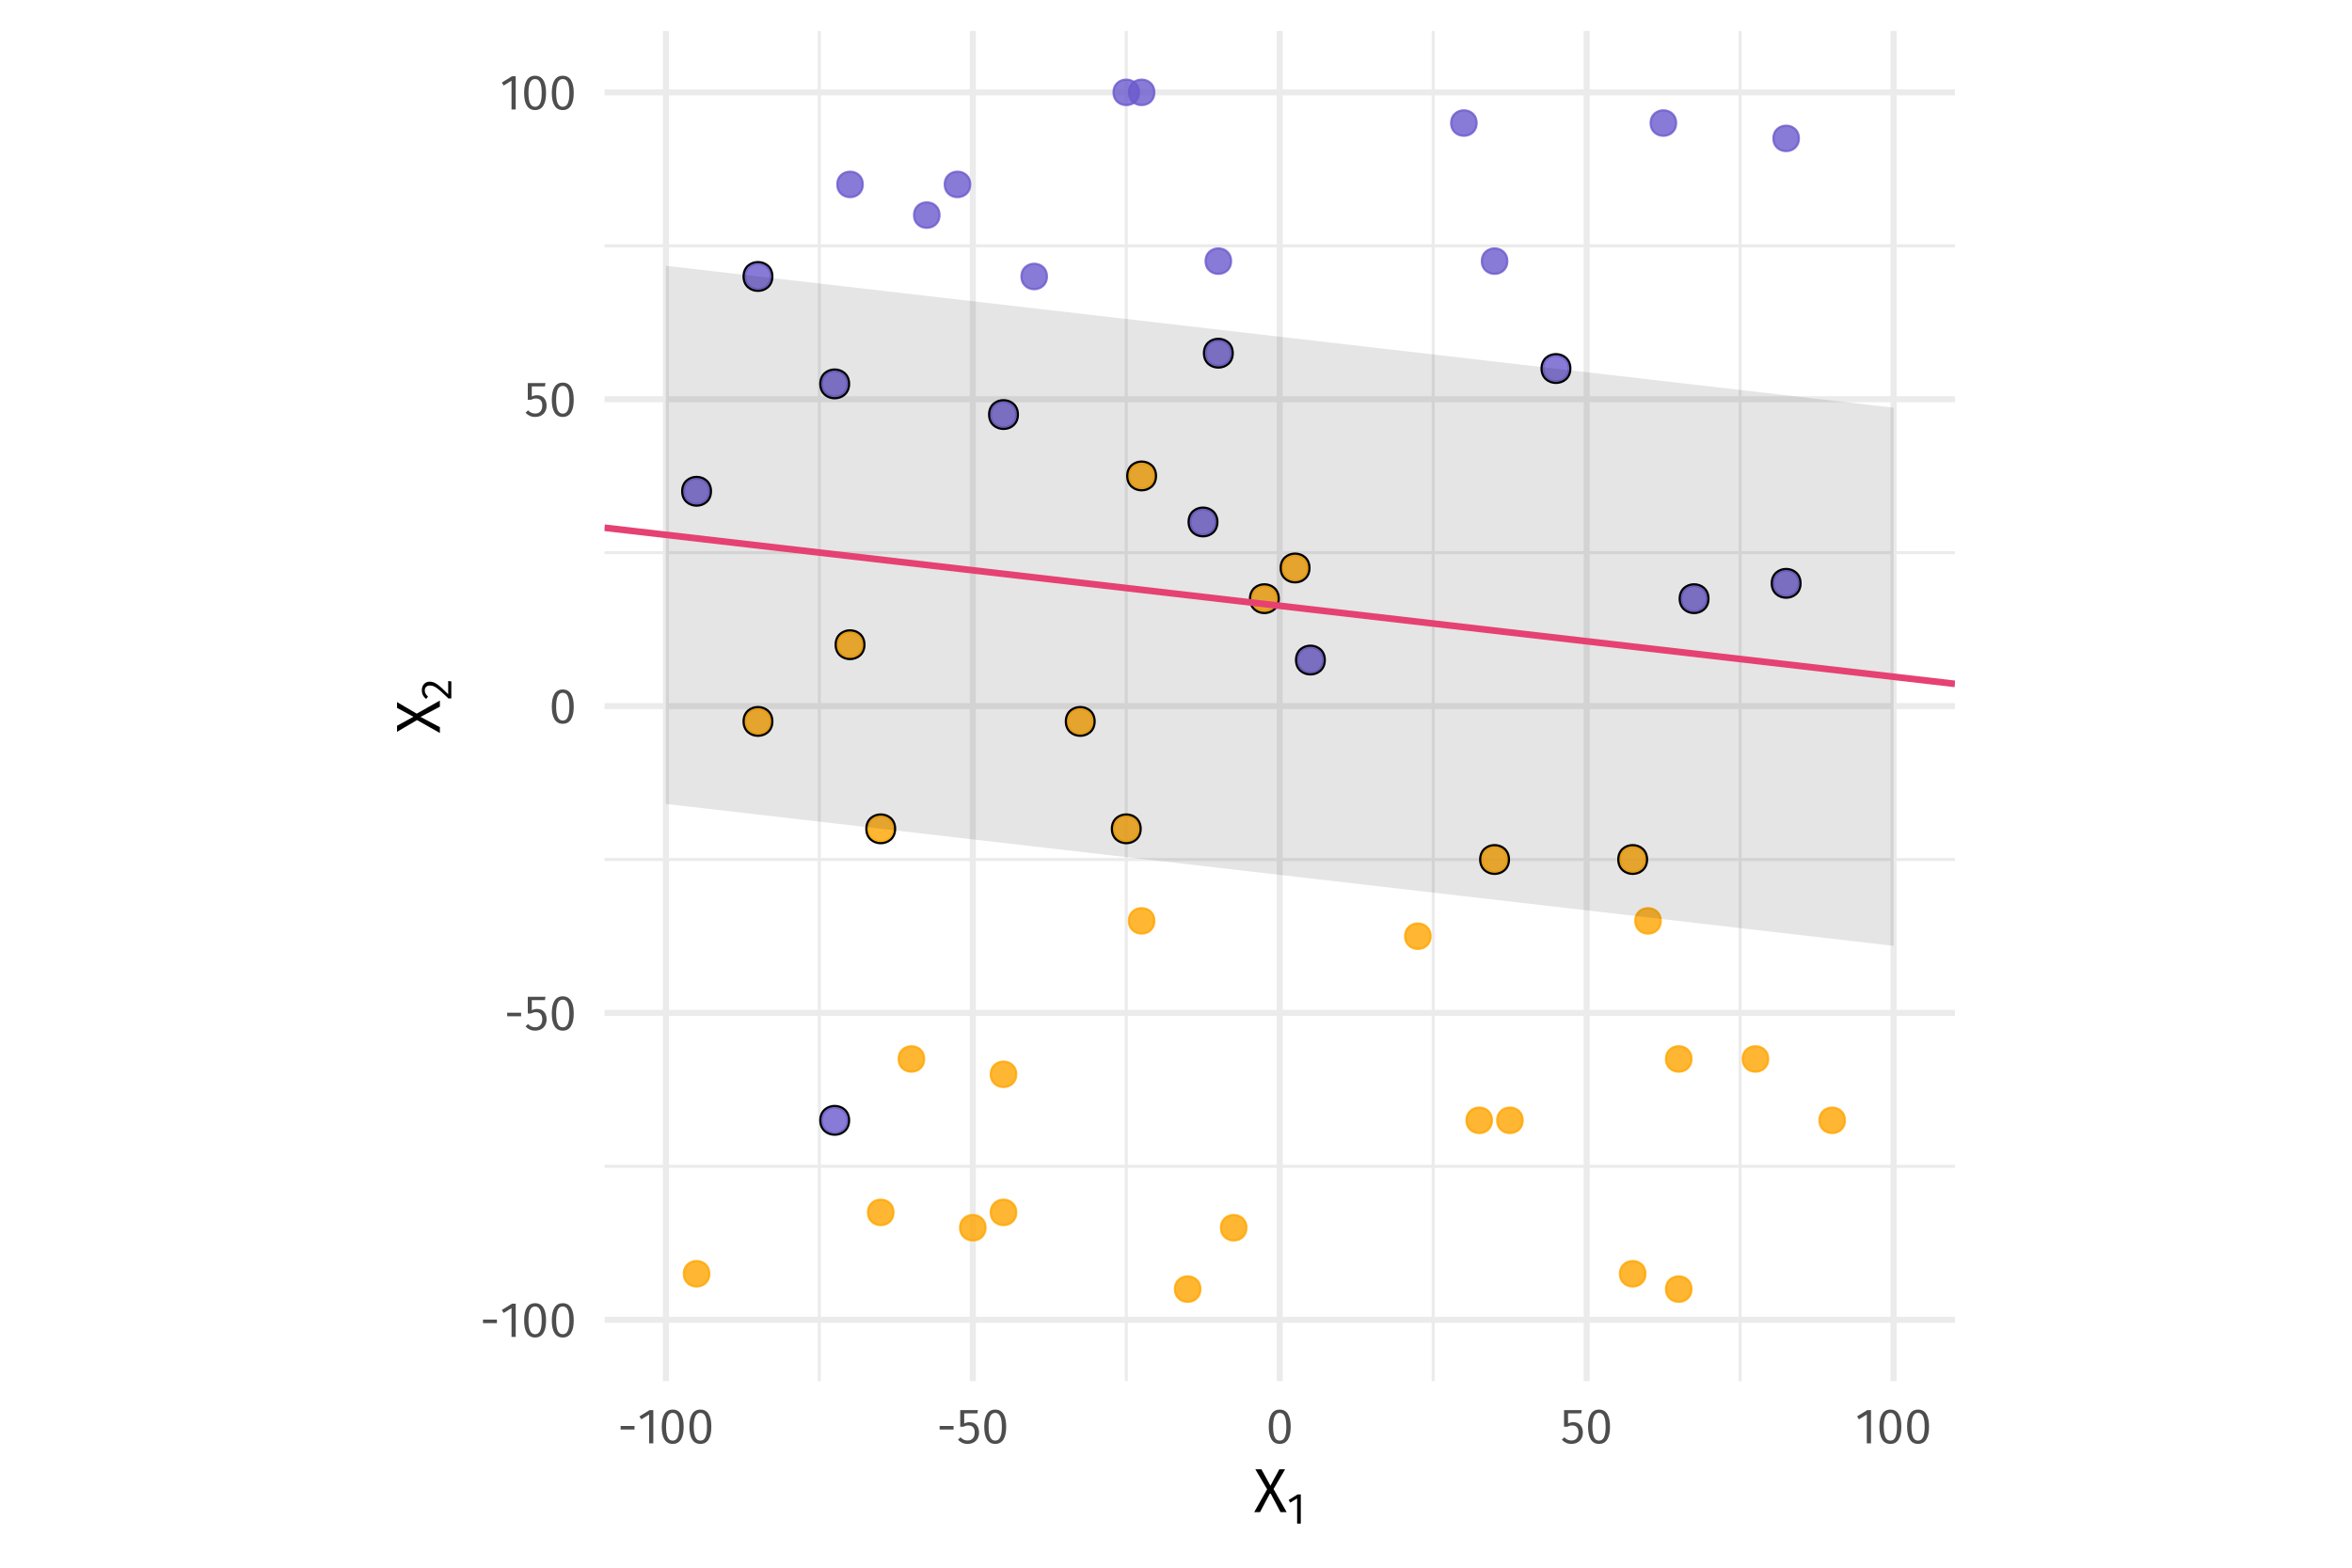 <?xml version="1.0" encoding="UTF-8"?>
<svg xmlns="http://www.w3.org/2000/svg" xmlns:xlink="http://www.w3.org/1999/xlink" width="756pt" height="504pt" viewBox="0 0 756 504" version="1.1">
<defs>
<g>
<symbol overflow="visible" id="glyph0-0">
<path style="stroke:none;" d="M 8.688 -16.797 L 1.969 -16.797 L 1.969 5.594 L 8.688 5.594 Z M 7.828 -15.969 L 7.828 4.766 L 2.844 4.766 L 2.844 -15.969 Z M 5.188 -7.219 C 4.562 -7.219 3.703 -7.031 3.703 -6.594 C 3.703 -6.391 3.844 -6.219 4.078 -6.219 C 4.141 -6.219 4.203 -6.234 4.281 -6.266 C 4.562 -6.406 4.781 -6.453 5.125 -6.453 C 5.922 -6.453 6.094 -5.969 6.094 -5.344 C 6.094 -4.5 5.797 -4.172 4.641 -4.109 L 4.641 -2.766 C 4.641 -2.531 4.828 -2.391 5.047 -2.391 C 5.234 -2.391 5.438 -2.531 5.438 -2.766 L 5.438 -3.484 C 6.516 -3.641 6.953 -4.25 6.953 -5.375 C 6.953 -6.344 6.562 -7.219 5.188 -7.219 Z M 5.047 -1.922 C 4.719 -1.922 4.484 -1.688 4.484 -1.359 C 4.484 -1.031 4.719 -0.766 5.047 -0.766 C 5.359 -0.766 5.594 -1.031 5.594 -1.359 C 5.594 -1.688 5.359 -1.922 5.047 -1.922 Z M 5.047 -1.922 "/>
</symbol>
<symbol overflow="visible" id="glyph0-1">
<path style="stroke:none;" d="M 0.984 -4.438 L 5.453 -4.438 L 5.453 -5.578 L 0.984 -5.578 Z M 0.984 -4.438 "/>
</symbol>
<symbol overflow="visible" id="glyph0-2">
<path style="stroke:none;" d="M 5.062 -10.688 L 3.875 -10.688 L 0.594 -8.656 L 1.188 -7.703 L 3.719 -9.25 L 3.719 0 L 5.062 0 Z M 5.062 -10.688 "/>
</symbol>
<symbol overflow="visible" id="glyph0-3">
<path style="stroke:none;" d="M 4.453 -10.844 C 2.094 -10.844 0.922 -8.906 0.922 -5.344 C 0.922 -1.781 2.094 0.188 4.453 0.188 C 6.797 0.188 7.969 -1.781 7.969 -5.328 C 7.969 -8.891 6.797 -10.844 4.453 -10.844 Z M 4.453 -9.781 C 5.828 -9.781 6.578 -8.516 6.578 -5.328 C 6.578 -2.156 5.828 -0.875 4.453 -0.875 C 3.062 -0.875 2.312 -2.156 2.312 -5.344 C 2.312 -8.516 3.062 -9.781 4.453 -9.781 Z M 4.453 -9.781 "/>
</symbol>
<symbol overflow="visible" id="glyph0-4">
<path style="stroke:none;" d="M 6.859 -10.688 L 1.172 -10.688 L 1.172 -5.344 L 2.219 -5.344 C 2.75 -5.609 3.188 -5.75 3.797 -5.75 C 4.938 -5.75 5.828 -5.141 5.828 -3.453 C 5.828 -1.844 4.938 -0.906 3.562 -0.906 C 2.609 -0.906 1.922 -1.25 1.25 -1.938 L 0.453 -1.156 C 1.266 -0.312 2.219 0.188 3.562 0.188 C 5.781 0.188 7.219 -1.297 7.219 -3.422 C 7.219 -5.531 6 -6.797 4.188 -6.797 C 3.578 -6.797 3.016 -6.656 2.453 -6.375 L 2.453 -9.625 L 6.672 -9.625 Z M 6.859 -10.688 "/>
</symbol>
<symbol overflow="visible" id="glyph1-0">
<path style="stroke:none;" d="M 10.859 -21 L 2.453 -21 L 2.453 7 L 10.859 7 Z M 9.781 -19.953 L 9.781 5.953 L 3.562 5.953 L 3.562 -19.953 Z M 6.484 -9.016 C 5.703 -9.016 4.625 -8.781 4.625 -8.234 C 4.625 -7.984 4.797 -7.781 5.094 -7.781 C 5.188 -7.781 5.266 -7.797 5.359 -7.844 C 5.703 -8 5.984 -8.062 6.406 -8.062 C 7.406 -8.062 7.625 -7.453 7.625 -6.688 C 7.625 -5.625 7.234 -5.219 5.797 -5.141 L 5.797 -3.453 C 5.797 -3.156 6.047 -2.984 6.297 -2.984 C 6.547 -2.984 6.797 -3.156 6.797 -3.453 L 6.797 -4.359 C 8.141 -4.562 8.703 -5.312 8.703 -6.719 C 8.703 -7.922 8.203 -9.016 6.484 -9.016 Z M 6.297 -2.406 C 5.906 -2.406 5.594 -2.094 5.594 -1.703 C 5.594 -1.281 5.906 -0.953 6.297 -0.953 C 6.703 -0.953 7 -1.281 7 -1.703 C 7 -2.094 6.703 -2.406 6.297 -2.406 Z M 6.297 -2.406 "/>
</symbol>
<symbol overflow="visible" id="glyph1-1">
<path style="stroke:none;" d="M 6.344 -7.438 L 10.062 -13.766 L 8.203 -13.766 L 5.344 -8.5 L 2.453 -13.766 L 0.5 -13.766 L 4.281 -7.344 L 0.125 0 L 2 0 L 5.297 -6.219 L 8.578 0 L 10.562 0 Z M 6.344 -7.438 "/>
</symbol>
<symbol overflow="visible" id="glyph2-0">
<path style="stroke:none;" d="M 7.609 -14.703 L 1.719 -14.703 L 1.719 4.906 L 7.609 4.906 Z M 6.844 -13.969 L 6.844 4.172 L 2.484 4.172 L 2.484 -13.969 Z M 4.531 -6.312 C 3.984 -6.312 3.234 -6.141 3.234 -5.766 C 3.234 -5.594 3.359 -5.453 3.562 -5.453 C 3.625 -5.453 3.688 -5.453 3.75 -5.484 C 3.984 -5.594 4.188 -5.641 4.484 -5.641 C 5.188 -5.641 5.328 -5.219 5.328 -4.672 C 5.328 -3.938 5.062 -3.656 4.062 -3.594 L 4.062 -2.422 C 4.062 -2.219 4.234 -2.094 4.406 -2.094 C 4.578 -2.094 4.766 -2.219 4.766 -2.422 L 4.766 -3.047 C 5.703 -3.188 6.094 -3.719 6.094 -4.703 C 6.094 -5.547 5.734 -6.312 4.531 -6.312 Z M 4.406 -1.688 C 4.125 -1.688 3.922 -1.469 3.922 -1.188 C 3.922 -0.891 4.125 -0.672 4.406 -0.672 C 4.688 -0.672 4.906 -0.891 4.906 -1.188 C 4.906 -1.469 4.688 -1.688 4.406 -1.688 Z M 4.406 -1.688 "/>
</symbol>
<symbol overflow="visible" id="glyph2-1">
<path style="stroke:none;" d="M 4.422 -9.359 L 3.391 -9.359 L 0.516 -7.578 L 1.031 -6.734 L 3.25 -8.094 L 3.25 0 L 4.422 0 Z M 4.422 -9.359 "/>
</symbol>
<symbol overflow="visible" id="glyph3-0">
<path style="stroke:none;" d="M -21 -10.859 L -21 -2.453 L 7 -2.453 L 7 -10.859 Z M -19.953 -9.781 L 5.953 -9.781 L 5.953 -3.562 L -19.953 -3.562 Z M -9.016 -6.484 C -9.016 -5.703 -8.781 -4.625 -8.234 -4.625 C -7.984 -4.625 -7.781 -4.797 -7.781 -5.094 C -7.781 -5.188 -7.797 -5.266 -7.844 -5.359 C -8 -5.703 -8.062 -5.984 -8.062 -6.406 C -8.062 -7.406 -7.453 -7.625 -6.688 -7.625 C -5.625 -7.625 -5.219 -7.234 -5.141 -5.797 L -3.453 -5.797 C -3.156 -5.797 -2.984 -6.047 -2.984 -6.297 C -2.984 -6.547 -3.156 -6.797 -3.453 -6.797 L -4.359 -6.797 C -4.562 -8.141 -5.312 -8.703 -6.719 -8.703 C -7.922 -8.703 -9.016 -8.203 -9.016 -6.484 Z M -2.406 -6.297 C -2.406 -5.906 -2.094 -5.594 -1.703 -5.594 C -1.281 -5.594 -0.953 -5.906 -0.953 -6.297 C -0.953 -6.703 -1.281 -7 -1.703 -7 C -2.094 -7 -2.406 -6.703 -2.406 -6.297 Z M -2.406 -6.297 "/>
</symbol>
<symbol overflow="visible" id="glyph3-1">
<path style="stroke:none;" d="M -7.438 -6.344 L -13.766 -10.062 L -13.766 -8.203 L -8.5 -5.344 L -13.766 -2.453 L -13.766 -0.5 L -7.344 -4.281 L 0 -0.125 L 0 -2 L -6.219 -5.297 L 0 -8.578 L 0 -10.562 Z M -7.438 -6.344 "/>
</symbol>
<symbol overflow="visible" id="glyph4-0">
<path style="stroke:none;" d="M -14.703 -7.609 L -14.703 -1.719 L 4.906 -1.719 L 4.906 -7.609 Z M -13.969 -6.844 L 4.172 -6.844 L 4.172 -2.484 L -13.969 -2.484 Z M -6.312 -4.531 C -6.312 -3.984 -6.141 -3.234 -5.766 -3.234 C -5.594 -3.234 -5.453 -3.359 -5.453 -3.562 C -5.453 -3.625 -5.453 -3.688 -5.484 -3.75 C -5.594 -3.984 -5.641 -4.188 -5.641 -4.484 C -5.641 -5.188 -5.219 -5.328 -4.672 -5.328 C -3.938 -5.328 -3.656 -5.062 -3.594 -4.062 L -2.422 -4.062 C -2.219 -4.062 -2.094 -4.234 -2.094 -4.406 C -2.094 -4.578 -2.219 -4.766 -2.422 -4.766 L -3.047 -4.766 C -3.188 -5.703 -3.719 -6.094 -4.703 -6.094 C -5.547 -6.094 -6.312 -5.734 -6.312 -4.531 Z M -1.688 -4.406 C -1.688 -4.125 -1.469 -3.922 -1.188 -3.922 C -0.891 -3.922 -0.672 -4.125 -0.672 -4.406 C -0.672 -4.688 -0.891 -4.906 -1.188 -4.906 C -1.469 -4.906 -1.688 -4.688 -1.688 -4.406 Z M -1.688 -4.406 "/>
</symbol>
<symbol overflow="visible" id="glyph4-1">
<path style="stroke:none;" d="M -9.484 -3.172 C -9.484 -2.016 -9.031 -1.141 -8.109 -0.375 L -7.484 -1.141 C -8.188 -1.766 -8.531 -2.312 -8.531 -3.125 C -8.531 -4.062 -7.922 -4.703 -6.906 -4.703 C -5.344 -4.703 -4.438 -3.891 -0.938 -0.562 L 0 -0.562 L 0 -6.016 L -1 -6.156 L -1 -1.906 C -3.969 -4.828 -5.188 -5.938 -6.953 -5.938 C -8.406 -5.938 -9.484 -4.875 -9.484 -3.172 Z M -9.484 -3.172 "/>
</symbol>
</g>
<clipPath id="clip1">
  <path d="M 194.305 374 L 628.375 374 L 628.375 376 L 194.305 376 Z M 194.305 374 "/>
</clipPath>
<clipPath id="clip2">
  <path d="M 194.305 275 L 628.375 275 L 628.375 277 L 194.305 277 Z M 194.305 275 "/>
</clipPath>
<clipPath id="clip3">
  <path d="M 194.305 177 L 628.375 177 L 628.375 179 L 194.305 179 Z M 194.305 177 "/>
</clipPath>
<clipPath id="clip4">
  <path d="M 194.305 78 L 628.375 78 L 628.375 80 L 194.305 80 Z M 194.305 78 "/>
</clipPath>
<clipPath id="clip5">
  <path d="M 262 9.961 L 264 9.961 L 264 444.031 L 262 444.031 Z M 262 9.961 "/>
</clipPath>
<clipPath id="clip6">
  <path d="M 361 9.961 L 363 9.961 L 363 444.031 L 361 444.031 Z M 361 9.961 "/>
</clipPath>
<clipPath id="clip7">
  <path d="M 460 9.961 L 462 9.961 L 462 444.031 L 460 444.031 Z M 460 9.961 "/>
</clipPath>
<clipPath id="clip8">
  <path d="M 558 9.961 L 560 9.961 L 560 444.031 L 558 444.031 Z M 558 9.961 "/>
</clipPath>
<clipPath id="clip9">
  <path d="M 194.305 423 L 628.375 423 L 628.375 426 L 194.305 426 Z M 194.305 423 "/>
</clipPath>
<clipPath id="clip10">
  <path d="M 194.305 324 L 628.375 324 L 628.375 327 L 194.305 327 Z M 194.305 324 "/>
</clipPath>
<clipPath id="clip11">
  <path d="M 194.305 226 L 628.375 226 L 628.375 228 L 194.305 228 Z M 194.305 226 "/>
</clipPath>
<clipPath id="clip12">
  <path d="M 194.305 127 L 628.375 127 L 628.375 130 L 194.305 130 Z M 194.305 127 "/>
</clipPath>
<clipPath id="clip13">
  <path d="M 194.305 28 L 628.375 28 L 628.375 31 L 194.305 31 Z M 194.305 28 "/>
</clipPath>
<clipPath id="clip14">
  <path d="M 213 9.961 L 216 9.961 L 216 444.031 L 213 444.031 Z M 213 9.961 "/>
</clipPath>
<clipPath id="clip15">
  <path d="M 311 9.961 L 314 9.961 L 314 444.031 L 311 444.031 Z M 311 9.961 "/>
</clipPath>
<clipPath id="clip16">
  <path d="M 410 9.961 L 413 9.961 L 413 444.031 L 410 444.031 Z M 410 9.961 "/>
</clipPath>
<clipPath id="clip17">
  <path d="M 509 9.961 L 511 9.961 L 511 444.031 L 509 444.031 Z M 509 9.961 "/>
</clipPath>
<clipPath id="clip18">
  <path d="M 607 9.961 L 610 9.961 L 610 444.031 L 607 444.031 Z M 607 9.961 "/>
</clipPath>
<clipPath id="clip19">
  <path d="M 194.305 168 L 628.375 168 L 628.375 221 L 194.305 221 Z M 194.305 168 "/>
</clipPath>
</defs>
<g id="surface24295">
<rect x="0" y="0" width="756" height="504" style="fill:rgb(100%,100%,100%);fill-opacity:1;stroke:none;"/>
<g clip-path="url(#clip1)" clip-rule="nonzero">
<path style="fill:none;stroke-width:0.97;stroke-linecap:butt;stroke-linejoin:round;stroke:rgb(92.157%,92.157%,92.157%);stroke-opacity:1;stroke-miterlimit:10;" d="M 194.305 374.977 L 628.379 374.977 "/>
</g>
<g clip-path="url(#clip2)" clip-rule="nonzero">
<path style="fill:none;stroke-width:0.97;stroke-linecap:butt;stroke-linejoin:round;stroke:rgb(92.157%,92.157%,92.157%);stroke-opacity:1;stroke-miterlimit:10;" d="M 194.305 276.324 L 628.379 276.324 "/>
</g>
<g clip-path="url(#clip3)" clip-rule="nonzero">
<path style="fill:none;stroke-width:0.97;stroke-linecap:butt;stroke-linejoin:round;stroke:rgb(92.157%,92.157%,92.157%);stroke-opacity:1;stroke-miterlimit:10;" d="M 194.305 177.672 L 628.379 177.672 "/>
</g>
<g clip-path="url(#clip4)" clip-rule="nonzero">
<path style="fill:none;stroke-width:0.97;stroke-linecap:butt;stroke-linejoin:round;stroke:rgb(92.157%,92.157%,92.157%);stroke-opacity:1;stroke-miterlimit:10;" d="M 194.305 79.02 L 628.379 79.02 "/>
</g>
<g clip-path="url(#clip5)" clip-rule="nonzero">
<path style="fill:none;stroke-width:0.97;stroke-linecap:butt;stroke-linejoin:round;stroke:rgb(92.157%,92.157%,92.157%);stroke-opacity:1;stroke-miterlimit:10;" d="M 263.363 444.035 L 263.363 9.961 "/>
</g>
<g clip-path="url(#clip6)" clip-rule="nonzero">
<path style="fill:none;stroke-width:0.97;stroke-linecap:butt;stroke-linejoin:round;stroke:rgb(92.157%,92.157%,92.157%);stroke-opacity:1;stroke-miterlimit:10;" d="M 362.016 444.035 L 362.016 9.961 "/>
</g>
<g clip-path="url(#clip7)" clip-rule="nonzero">
<path style="fill:none;stroke-width:0.97;stroke-linecap:butt;stroke-linejoin:round;stroke:rgb(92.157%,92.157%,92.157%);stroke-opacity:1;stroke-miterlimit:10;" d="M 460.668 444.035 L 460.668 9.961 "/>
</g>
<g clip-path="url(#clip8)" clip-rule="nonzero">
<path style="fill:none;stroke-width:0.97;stroke-linecap:butt;stroke-linejoin:round;stroke:rgb(92.157%,92.157%,92.157%);stroke-opacity:1;stroke-miterlimit:10;" d="M 559.32 444.035 L 559.32 9.961 "/>
</g>
<g clip-path="url(#clip9)" clip-rule="nonzero">
<path style="fill:none;stroke-width:1.94;stroke-linecap:butt;stroke-linejoin:round;stroke:rgb(92.157%,92.157%,92.157%);stroke-opacity:1;stroke-miterlimit:10;" d="M 194.305 424.305 L 628.379 424.305 "/>
</g>
<g clip-path="url(#clip10)" clip-rule="nonzero">
<path style="fill:none;stroke-width:1.94;stroke-linecap:butt;stroke-linejoin:round;stroke:rgb(92.157%,92.157%,92.157%);stroke-opacity:1;stroke-miterlimit:10;" d="M 194.305 325.652 L 628.379 325.652 "/>
</g>
<g clip-path="url(#clip11)" clip-rule="nonzero">
<path style="fill:none;stroke-width:1.94;stroke-linecap:butt;stroke-linejoin:round;stroke:rgb(92.157%,92.157%,92.157%);stroke-opacity:1;stroke-miterlimit:10;" d="M 194.305 227 L 628.379 227 "/>
</g>
<g clip-path="url(#clip12)" clip-rule="nonzero">
<path style="fill:none;stroke-width:1.94;stroke-linecap:butt;stroke-linejoin:round;stroke:rgb(92.157%,92.157%,92.157%);stroke-opacity:1;stroke-miterlimit:10;" d="M 194.305 128.348 L 628.379 128.348 "/>
</g>
<g clip-path="url(#clip13)" clip-rule="nonzero">
<path style="fill:none;stroke-width:1.94;stroke-linecap:butt;stroke-linejoin:round;stroke:rgb(92.157%,92.157%,92.157%);stroke-opacity:1;stroke-miterlimit:10;" d="M 194.305 29.691 L 628.379 29.691 "/>
</g>
<g clip-path="url(#clip14)" clip-rule="nonzero">
<path style="fill:none;stroke-width:1.94;stroke-linecap:butt;stroke-linejoin:round;stroke:rgb(92.157%,92.157%,92.157%);stroke-opacity:1;stroke-miterlimit:10;" d="M 214.035 444.035 L 214.035 9.961 "/>
</g>
<g clip-path="url(#clip15)" clip-rule="nonzero">
<path style="fill:none;stroke-width:1.94;stroke-linecap:butt;stroke-linejoin:round;stroke:rgb(92.157%,92.157%,92.157%);stroke-opacity:1;stroke-miterlimit:10;" d="M 312.691 444.035 L 312.691 9.961 "/>
</g>
<g clip-path="url(#clip16)" clip-rule="nonzero">
<path style="fill:none;stroke-width:1.94;stroke-linecap:butt;stroke-linejoin:round;stroke:rgb(92.157%,92.157%,92.157%);stroke-opacity:1;stroke-miterlimit:10;" d="M 411.344 444.035 L 411.344 9.961 "/>
</g>
<g clip-path="url(#clip17)" clip-rule="nonzero">
<path style="fill:none;stroke-width:1.94;stroke-linecap:butt;stroke-linejoin:round;stroke:rgb(92.157%,92.157%,92.157%);stroke-opacity:1;stroke-miterlimit:10;" d="M 509.996 444.035 L 509.996 9.961 "/>
</g>
<g clip-path="url(#clip18)" clip-rule="nonzero">
<path style="fill:none;stroke-width:1.94;stroke-linecap:butt;stroke-linejoin:round;stroke:rgb(92.157%,92.157%,92.157%);stroke-opacity:1;stroke-miterlimit:10;" d="M 608.648 444.035 L 608.648 9.961 "/>
</g>
<path style="fill-rule:nonzero;fill:rgb(100%,64.706%,0%);fill-opacity:0.8;stroke-width:0.709;stroke-linecap:round;stroke-linejoin:round;stroke:rgb(100%,64.706%,0%);stroke-opacity:0.8;stroke-miterlimit:10;" d="M 366.105 266.461 C 366.105 271.91 357.926 271.91 357.926 266.461 C 357.926 261.008 366.105 261.008 366.105 266.461 "/>
<path style="fill-rule:nonzero;fill:rgb(41.569%,35.294%,80.392%);fill-opacity:0.8;stroke-width:0.709;stroke-linecap:round;stroke-linejoin:round;stroke:rgb(41.569%,35.294%,80.392%);stroke-opacity:0.8;stroke-miterlimit:10;" d="M 366.105 29.691 C 366.105 35.145 357.926 35.145 357.926 29.691 C 357.926 24.242 366.105 24.242 366.105 29.691 "/>
<path style="fill-rule:nonzero;fill:rgb(100%,64.706%,0%);fill-opacity:0.8;stroke-width:0.709;stroke-linecap:round;stroke-linejoin:round;stroke:rgb(100%,64.706%,0%);stroke-opacity:0.8;stroke-miterlimit:10;" d="M 351.309 231.93 C 351.309 237.383 343.129 237.383 343.129 231.93 C 343.129 226.48 351.309 226.48 351.309 231.93 "/>
<path style="fill-rule:nonzero;fill:rgb(100%,64.706%,0%);fill-opacity:0.8;stroke-width:0.709;stroke-linecap:round;stroke-linejoin:round;stroke:rgb(100%,64.706%,0%);stroke-opacity:0.8;stroke-miterlimit:10;" d="M 247.723 231.93 C 247.723 237.383 239.543 237.383 239.543 231.93 C 239.543 226.48 247.723 226.48 247.723 231.93 "/>
<path style="fill-rule:nonzero;fill:rgb(41.569%,35.294%,80.392%);fill-opacity:0.8;stroke-width:0.709;stroke-linecap:round;stroke-linejoin:round;stroke:rgb(41.569%,35.294%,80.392%);stroke-opacity:0.8;stroke-miterlimit:10;" d="M 474.621 39.559 C 474.621 45.012 466.445 45.012 466.445 39.559 C 466.445 34.105 474.621 34.105 474.621 39.559 "/>
<path style="fill-rule:nonzero;fill:rgb(41.569%,35.294%,80.392%);fill-opacity:0.8;stroke-width:0.709;stroke-linecap:round;stroke-linejoin:round;stroke:rgb(41.569%,35.294%,80.392%);stroke-opacity:0.8;stroke-miterlimit:10;" d="M 395.699 83.953 C 395.699 89.402 387.523 89.402 387.523 83.953 C 387.523 78.5 395.699 78.5 395.699 83.953 "/>
<path style="fill-rule:nonzero;fill:rgb(41.569%,35.294%,80.392%);fill-opacity:0.8;stroke-width:0.709;stroke-linecap:round;stroke-linejoin:round;stroke:rgb(41.569%,35.294%,80.392%);stroke-opacity:0.8;stroke-miterlimit:10;" d="M 326.645 133.277 C 326.645 138.73 318.465 138.73 318.465 133.277 C 318.465 127.828 326.645 127.828 326.645 133.277 "/>
<path style="fill-rule:nonzero;fill:rgb(100%,64.706%,0%);fill-opacity:0.8;stroke-width:0.709;stroke-linecap:round;stroke-linejoin:round;stroke:rgb(100%,64.706%,0%);stroke-opacity:0.8;stroke-miterlimit:10;" d="M 287.184 389.773 C 287.184 395.227 279.004 395.227 279.004 389.773 C 279.004 384.324 287.184 384.324 287.184 389.773 "/>
<path style="fill-rule:nonzero;fill:rgb(100%,64.706%,0%);fill-opacity:0.8;stroke-width:0.709;stroke-linecap:round;stroke-linejoin:round;stroke:rgb(100%,64.706%,0%);stroke-opacity:0.8;stroke-miterlimit:10;" d="M 420.363 182.605 C 420.363 188.055 412.188 188.055 412.188 182.605 C 412.188 177.152 420.363 177.152 420.363 182.605 "/>
<path style="fill-rule:nonzero;fill:rgb(100%,64.706%,0%);fill-opacity:0.8;stroke-width:0.709;stroke-linecap:round;stroke-linejoin:round;stroke:rgb(100%,64.706%,0%);stroke-opacity:0.8;stroke-miterlimit:10;" d="M 543.68 414.438 C 543.68 419.891 535.5 419.891 535.5 414.438 C 535.5 408.988 543.68 408.988 543.68 414.438 "/>
<path style="fill-rule:nonzero;fill:rgb(100%,64.706%,0%);fill-opacity:0.8;stroke-width:0.709;stroke-linecap:round;stroke-linejoin:round;stroke:rgb(100%,64.706%,0%);stroke-opacity:0.8;stroke-miterlimit:10;" d="M 543.68 340.449 C 543.68 345.902 535.5 345.902 535.5 340.449 C 535.5 334.996 543.68 334.996 543.68 340.449 "/>
<path style="fill-rule:nonzero;fill:rgb(100%,64.706%,0%);fill-opacity:0.8;stroke-width:0.709;stroke-linecap:round;stroke-linejoin:round;stroke:rgb(100%,64.706%,0%);stroke-opacity:0.8;stroke-miterlimit:10;" d="M 528.883 276.324 C 528.883 281.777 520.703 281.777 520.703 276.324 C 520.703 270.875 528.883 270.875 528.883 276.324 "/>
<path style="fill-rule:nonzero;fill:rgb(41.569%,35.294%,80.392%);fill-opacity:0.8;stroke-width:0.709;stroke-linecap:round;stroke-linejoin:round;stroke:rgb(41.569%,35.294%,80.392%);stroke-opacity:0.8;stroke-miterlimit:10;" d="M 425.297 212.199 C 425.297 217.652 417.117 217.652 417.117 212.199 C 417.117 206.75 425.297 206.75 425.297 212.199 "/>
<path style="fill-rule:nonzero;fill:rgb(41.569%,35.294%,80.392%);fill-opacity:0.8;stroke-width:0.709;stroke-linecap:round;stroke-linejoin:round;stroke:rgb(41.569%,35.294%,80.392%);stroke-opacity:0.8;stroke-miterlimit:10;" d="M 504.219 118.48 C 504.219 123.934 496.039 123.934 496.039 118.48 C 496.039 113.027 504.219 113.027 504.219 118.48 "/>
<path style="fill-rule:nonzero;fill:rgb(100%,64.706%,0%);fill-opacity:0.8;stroke-width:0.709;stroke-linecap:round;stroke-linejoin:round;stroke:rgb(100%,64.706%,0%);stroke-opacity:0.8;stroke-miterlimit:10;" d="M 316.777 394.707 C 316.777 400.16 308.602 400.16 308.602 394.707 C 308.602 389.258 316.777 389.258 316.777 394.707 "/>
<path style="fill-rule:nonzero;fill:rgb(100%,64.706%,0%);fill-opacity:0.8;stroke-width:0.709;stroke-linecap:round;stroke-linejoin:round;stroke:rgb(100%,64.706%,0%);stroke-opacity:0.8;stroke-miterlimit:10;" d="M 385.836 414.438 C 385.836 419.891 377.656 419.891 377.656 414.438 C 377.656 408.988 385.836 408.988 385.836 414.438 "/>
<path style="fill-rule:nonzero;fill:rgb(100%,64.706%,0%);fill-opacity:0.8;stroke-width:0.709;stroke-linecap:round;stroke-linejoin:round;stroke:rgb(100%,64.706%,0%);stroke-opacity:0.8;stroke-miterlimit:10;" d="M 528.883 409.504 C 528.883 414.957 520.703 414.957 520.703 409.504 C 520.703 404.055 528.883 404.055 528.883 409.504 "/>
<path style="fill-rule:nonzero;fill:rgb(100%,64.706%,0%);fill-opacity:0.8;stroke-width:0.709;stroke-linecap:round;stroke-linejoin:round;stroke:rgb(100%,64.706%,0%);stroke-opacity:0.8;stroke-miterlimit:10;" d="M 533.812 296.055 C 533.812 301.508 525.637 301.508 525.637 296.055 C 525.637 290.605 533.812 290.605 533.812 296.055 "/>
<path style="fill-rule:nonzero;fill:rgb(41.569%,35.294%,80.392%);fill-opacity:0.8;stroke-width:0.709;stroke-linecap:round;stroke-linejoin:round;stroke:rgb(41.569%,35.294%,80.392%);stroke-opacity:0.8;stroke-miterlimit:10;" d="M 272.383 123.414 C 272.383 128.863 264.207 128.863 264.207 123.414 C 264.207 117.961 272.383 117.961 272.383 123.414 "/>
<path style="fill-rule:nonzero;fill:rgb(41.569%,35.294%,80.392%);fill-opacity:0.8;stroke-width:0.709;stroke-linecap:round;stroke-linejoin:round;stroke:rgb(41.569%,35.294%,80.392%);stroke-opacity:0.8;stroke-miterlimit:10;" d="M 484.488 83.953 C 484.488 89.402 476.309 89.402 476.309 83.953 C 476.309 78.5 484.488 78.5 484.488 83.953 "/>
<path style="fill-rule:nonzero;fill:rgb(100%,64.706%,0%);fill-opacity:0.8;stroke-width:0.709;stroke-linecap:round;stroke-linejoin:round;stroke:rgb(100%,64.706%,0%);stroke-opacity:0.8;stroke-miterlimit:10;" d="M 277.316 207.27 C 277.316 212.719 269.141 212.719 269.141 207.27 C 269.141 201.816 277.316 201.816 277.316 207.27 "/>
<path style="fill-rule:nonzero;fill:rgb(41.569%,35.294%,80.392%);fill-opacity:0.8;stroke-width:0.709;stroke-linecap:round;stroke-linejoin:round;stroke:rgb(41.569%,35.294%,80.392%);stroke-opacity:0.8;stroke-miterlimit:10;" d="M 336.508 88.883 C 336.508 94.336 328.332 94.336 328.332 88.883 C 328.332 83.434 336.508 83.434 336.508 88.883 "/>
<path style="fill-rule:nonzero;fill:rgb(41.569%,35.294%,80.392%);fill-opacity:0.8;stroke-width:0.709;stroke-linecap:round;stroke-linejoin:round;stroke:rgb(41.569%,35.294%,80.392%);stroke-opacity:0.8;stroke-miterlimit:10;" d="M 548.613 192.469 C 548.613 197.922 540.434 197.922 540.434 192.469 C 540.434 187.02 548.613 187.02 548.613 192.469 "/>
<path style="fill-rule:nonzero;fill:rgb(41.569%,35.294%,80.392%);fill-opacity:0.8;stroke-width:0.709;stroke-linecap:round;stroke-linejoin:round;stroke:rgb(41.569%,35.294%,80.392%);stroke-opacity:0.8;stroke-miterlimit:10;" d="M 390.77 167.809 C 390.77 173.258 382.59 173.258 382.59 167.809 C 382.59 162.355 390.77 162.355 390.77 167.809 "/>
<path style="fill-rule:nonzero;fill:rgb(100%,64.706%,0%);fill-opacity:0.8;stroke-width:0.709;stroke-linecap:round;stroke-linejoin:round;stroke:rgb(100%,64.706%,0%);stroke-opacity:0.8;stroke-miterlimit:10;" d="M 593.004 360.18 C 593.004 365.633 584.828 365.633 584.828 360.18 C 584.828 354.727 593.004 354.727 593.004 360.18 "/>
<path style="fill-rule:nonzero;fill:rgb(100%,64.706%,0%);fill-opacity:0.8;stroke-width:0.709;stroke-linecap:round;stroke-linejoin:round;stroke:rgb(100%,64.706%,0%);stroke-opacity:0.8;stroke-miterlimit:10;" d="M 371.039 153.008 C 371.039 158.461 362.859 158.461 362.859 153.008 C 362.859 147.559 371.039 147.559 371.039 153.008 "/>
<path style="fill-rule:nonzero;fill:rgb(41.569%,35.294%,80.392%);fill-opacity:0.8;stroke-width:0.709;stroke-linecap:round;stroke-linejoin:round;stroke:rgb(41.569%,35.294%,80.392%);stroke-opacity:0.8;stroke-miterlimit:10;" d="M 301.98 69.152 C 301.98 74.605 293.805 74.605 293.805 69.152 C 293.805 63.703 301.98 63.703 301.98 69.152 "/>
<path style="fill-rule:nonzero;fill:rgb(100%,64.706%,0%);fill-opacity:0.8;stroke-width:0.709;stroke-linecap:round;stroke-linejoin:round;stroke:rgb(100%,64.706%,0%);stroke-opacity:0.8;stroke-miterlimit:10;" d="M 568.344 340.449 C 568.344 345.902 560.164 345.902 560.164 340.449 C 560.164 334.996 568.344 334.996 568.344 340.449 "/>
<path style="fill-rule:nonzero;fill:rgb(100%,64.706%,0%);fill-opacity:0.8;stroke-width:0.709;stroke-linecap:round;stroke-linejoin:round;stroke:rgb(100%,64.706%,0%);stroke-opacity:0.8;stroke-miterlimit:10;" d="M 326.645 389.773 C 326.645 395.227 318.465 395.227 318.465 389.773 C 318.465 384.324 326.645 384.324 326.645 389.773 "/>
<path style="fill-rule:nonzero;fill:rgb(100%,64.706%,0%);fill-opacity:0.8;stroke-width:0.709;stroke-linecap:round;stroke-linejoin:round;stroke:rgb(100%,64.706%,0%);stroke-opacity:0.8;stroke-miterlimit:10;" d="M 479.555 360.18 C 479.555 365.633 471.379 365.633 471.379 360.18 C 471.379 354.727 479.555 354.727 479.555 360.18 "/>
<path style="fill-rule:nonzero;fill:rgb(41.569%,35.294%,80.392%);fill-opacity:0.8;stroke-width:0.709;stroke-linecap:round;stroke-linejoin:round;stroke:rgb(41.569%,35.294%,80.392%);stroke-opacity:0.8;stroke-miterlimit:10;" d="M 395.699 113.547 C 395.699 119 387.523 119 387.523 113.547 C 387.523 108.098 395.699 108.098 395.699 113.547 "/>
<path style="fill-rule:nonzero;fill:rgb(41.569%,35.294%,80.392%);fill-opacity:0.8;stroke-width:0.709;stroke-linecap:round;stroke-linejoin:round;stroke:rgb(41.569%,35.294%,80.392%);stroke-opacity:0.8;stroke-miterlimit:10;" d="M 311.848 59.289 C 311.848 64.742 303.668 64.742 303.668 59.289 C 303.668 53.836 311.848 53.836 311.848 59.289 "/>
<path style="fill-rule:nonzero;fill:rgb(41.569%,35.294%,80.392%);fill-opacity:0.8;stroke-width:0.709;stroke-linecap:round;stroke-linejoin:round;stroke:rgb(41.569%,35.294%,80.392%);stroke-opacity:0.8;stroke-miterlimit:10;" d="M 247.723 88.883 C 247.723 94.336 239.543 94.336 239.543 88.883 C 239.543 83.434 247.723 83.434 247.723 88.883 "/>
<path style="fill-rule:nonzero;fill:rgb(41.569%,35.294%,80.392%);fill-opacity:0.8;stroke-width:0.709;stroke-linecap:round;stroke-linejoin:round;stroke:rgb(41.569%,35.294%,80.392%);stroke-opacity:0.8;stroke-miterlimit:10;" d="M 578.207 44.492 C 578.207 49.941 570.031 49.941 570.031 44.492 C 570.031 39.039 578.207 39.039 578.207 44.492 "/>
<path style="fill-rule:nonzero;fill:rgb(100%,64.706%,0%);fill-opacity:0.8;stroke-width:0.709;stroke-linecap:round;stroke-linejoin:round;stroke:rgb(100%,64.706%,0%);stroke-opacity:0.8;stroke-miterlimit:10;" d="M 489.422 360.18 C 489.422 365.633 481.242 365.633 481.242 360.18 C 481.242 354.727 489.422 354.727 489.422 360.18 "/>
<path style="fill-rule:nonzero;fill:rgb(100%,64.706%,0%);fill-opacity:0.8;stroke-width:0.709;stroke-linecap:round;stroke-linejoin:round;stroke:rgb(100%,64.706%,0%);stroke-opacity:0.8;stroke-miterlimit:10;" d="M 287.184 266.461 C 287.184 271.91 279.004 271.91 279.004 266.461 C 279.004 261.008 287.184 261.008 287.184 266.461 "/>
<path style="fill-rule:nonzero;fill:rgb(41.569%,35.294%,80.392%);fill-opacity:0.8;stroke-width:0.709;stroke-linecap:round;stroke-linejoin:round;stroke:rgb(41.569%,35.294%,80.392%);stroke-opacity:0.8;stroke-miterlimit:10;" d="M 371.039 29.691 C 371.039 35.145 362.859 35.145 362.859 29.691 C 362.859 24.242 371.039 24.242 371.039 29.691 "/>
<path style="fill-rule:nonzero;fill:rgb(100%,64.706%,0%);fill-opacity:0.8;stroke-width:0.709;stroke-linecap:round;stroke-linejoin:round;stroke:rgb(100%,64.706%,0%);stroke-opacity:0.8;stroke-miterlimit:10;" d="M 371.039 296.055 C 371.039 301.508 362.859 301.508 362.859 296.055 C 362.859 290.605 371.039 290.605 371.039 296.055 "/>
<path style="fill-rule:nonzero;fill:rgb(100%,64.706%,0%);fill-opacity:0.8;stroke-width:0.709;stroke-linecap:round;stroke-linejoin:round;stroke:rgb(100%,64.706%,0%);stroke-opacity:0.8;stroke-miterlimit:10;" d="M 326.645 345.383 C 326.645 350.832 318.465 350.832 318.465 345.383 C 318.465 339.93 326.645 339.93 326.645 345.383 "/>
<path style="fill-rule:nonzero;fill:rgb(41.569%,35.294%,80.392%);fill-opacity:0.8;stroke-width:0.709;stroke-linecap:round;stroke-linejoin:round;stroke:rgb(41.569%,35.294%,80.392%);stroke-opacity:0.8;stroke-miterlimit:10;" d="M 272.383 360.18 C 272.383 365.633 264.207 365.633 264.207 360.18 C 264.207 354.727 272.383 354.727 272.383 360.18 "/>
<path style="fill-rule:nonzero;fill:rgb(41.569%,35.294%,80.392%);fill-opacity:0.8;stroke-width:0.709;stroke-linecap:round;stroke-linejoin:round;stroke:rgb(41.569%,35.294%,80.392%);stroke-opacity:0.8;stroke-miterlimit:10;" d="M 578.207 187.539 C 578.207 192.988 570.031 192.988 570.031 187.539 C 570.031 182.086 578.207 182.086 578.207 187.539 "/>
<path style="fill-rule:nonzero;fill:rgb(41.569%,35.294%,80.392%);fill-opacity:0.8;stroke-width:0.709;stroke-linecap:round;stroke-linejoin:round;stroke:rgb(41.569%,35.294%,80.392%);stroke-opacity:0.8;stroke-miterlimit:10;" d="M 277.316 59.289 C 277.316 64.742 269.141 64.742 269.141 59.289 C 269.141 53.836 277.316 53.836 277.316 59.289 "/>
<path style="fill-rule:nonzero;fill:rgb(100%,64.706%,0%);fill-opacity:0.8;stroke-width:0.709;stroke-linecap:round;stroke-linejoin:round;stroke:rgb(100%,64.706%,0%);stroke-opacity:0.8;stroke-miterlimit:10;" d="M 400.633 394.707 C 400.633 400.16 392.457 400.16 392.457 394.707 C 392.457 389.258 400.633 389.258 400.633 394.707 "/>
<path style="fill-rule:nonzero;fill:rgb(100%,64.706%,0%);fill-opacity:0.8;stroke-width:0.709;stroke-linecap:round;stroke-linejoin:round;stroke:rgb(100%,64.706%,0%);stroke-opacity:0.8;stroke-miterlimit:10;" d="M 484.488 276.324 C 484.488 281.777 476.309 281.777 476.309 276.324 C 476.309 270.875 484.488 270.875 484.488 276.324 "/>
<path style="fill-rule:nonzero;fill:rgb(100%,64.706%,0%);fill-opacity:0.8;stroke-width:0.709;stroke-linecap:round;stroke-linejoin:round;stroke:rgb(100%,64.706%,0%);stroke-opacity:0.8;stroke-miterlimit:10;" d="M 410.5 192.469 C 410.5 197.922 402.32 197.922 402.32 192.469 C 402.32 187.02 410.5 187.02 410.5 192.469 "/>
<path style="fill-rule:nonzero;fill:rgb(100%,64.706%,0%);fill-opacity:0.8;stroke-width:0.709;stroke-linecap:round;stroke-linejoin:round;stroke:rgb(100%,64.706%,0%);stroke-opacity:0.8;stroke-miterlimit:10;" d="M 459.824 300.988 C 459.824 306.441 451.648 306.441 451.648 300.988 C 451.648 295.535 459.824 295.535 459.824 300.988 "/>
<path style="fill-rule:nonzero;fill:rgb(41.569%,35.294%,80.392%);fill-opacity:0.8;stroke-width:0.709;stroke-linecap:round;stroke-linejoin:round;stroke:rgb(41.569%,35.294%,80.392%);stroke-opacity:0.8;stroke-miterlimit:10;" d="M 538.746 39.559 C 538.746 45.012 530.57 45.012 530.57 39.559 C 530.57 34.105 538.746 34.105 538.746 39.559 "/>
<path style="fill-rule:nonzero;fill:rgb(100%,64.706%,0%);fill-opacity:0.8;stroke-width:0.709;stroke-linecap:round;stroke-linejoin:round;stroke:rgb(100%,64.706%,0%);stroke-opacity:0.8;stroke-miterlimit:10;" d="M 227.992 409.504 C 227.992 414.957 219.812 414.957 219.812 409.504 C 219.812 404.055 227.992 404.055 227.992 409.504 "/>
<path style="fill-rule:nonzero;fill:rgb(41.569%,35.294%,80.392%);fill-opacity:0.8;stroke-width:0.709;stroke-linecap:round;stroke-linejoin:round;stroke:rgb(41.569%,35.294%,80.392%);stroke-opacity:0.8;stroke-miterlimit:10;" d="M 227.992 157.941 C 227.992 163.395 219.812 163.395 219.812 157.941 C 219.812 152.488 227.992 152.488 227.992 157.941 "/>
<path style="fill-rule:nonzero;fill:rgb(100%,64.706%,0%);fill-opacity:0.8;stroke-width:0.709;stroke-linecap:round;stroke-linejoin:round;stroke:rgb(100%,64.706%,0%);stroke-opacity:0.8;stroke-miterlimit:10;" d="M 297.047 340.449 C 297.047 345.902 288.871 345.902 288.871 340.449 C 288.871 334.996 297.047 334.996 297.047 340.449 "/>
<path style=" stroke:none;fill-rule:nonzero;fill:rgb(0%,0%,0%);fill-opacity:0.102;" d="M 214.035 85.441 L 608.648 131.07 L 608.648 304.082 L 214.035 258.453 Z M 214.035 85.441 "/>
<path style="fill:none;stroke-width:0.709;stroke-linecap:round;stroke-linejoin:round;stroke:rgb(0%,0%,0%);stroke-opacity:1;stroke-miterlimit:10;" d="M 366.637 266.461 C 366.637 272.621 357.395 272.621 357.395 266.461 C 357.395 260.297 366.637 260.297 366.637 266.461 "/>
<path style="fill:none;stroke-width:0.709;stroke-linecap:round;stroke-linejoin:round;stroke:rgb(0%,0%,0%);stroke-opacity:1;stroke-miterlimit:10;" d="M 351.84 231.93 C 351.84 238.094 342.598 238.094 342.598 231.93 C 342.598 225.77 351.84 225.77 351.84 231.93 "/>
<path style="fill:none;stroke-width:0.709;stroke-linecap:round;stroke-linejoin:round;stroke:rgb(0%,0%,0%);stroke-opacity:1;stroke-miterlimit:10;" d="M 248.254 231.93 C 248.254 238.094 239.012 238.094 239.012 231.93 C 239.012 225.77 248.254 225.77 248.254 231.93 "/>
<path style="fill:none;stroke-width:0.709;stroke-linecap:round;stroke-linejoin:round;stroke:rgb(0%,0%,0%);stroke-opacity:1;stroke-miterlimit:10;" d="M 420.898 182.605 C 420.898 188.77 411.652 188.77 411.652 182.605 C 411.652 176.441 420.898 176.441 420.898 182.605 "/>
<path style="fill:none;stroke-width:0.709;stroke-linecap:round;stroke-linejoin:round;stroke:rgb(0%,0%,0%);stroke-opacity:1;stroke-miterlimit:10;" d="M 529.414 276.324 C 529.414 282.488 520.172 282.488 520.172 276.324 C 520.172 270.16 529.414 270.16 529.414 276.324 "/>
<path style="fill:none;stroke-width:0.709;stroke-linecap:round;stroke-linejoin:round;stroke:rgb(0%,0%,0%);stroke-opacity:1;stroke-miterlimit:10;" d="M 277.852 207.27 C 277.852 213.43 268.605 213.43 268.605 207.27 C 268.605 201.105 277.852 201.105 277.852 207.27 "/>
<path style="fill:none;stroke-width:0.709;stroke-linecap:round;stroke-linejoin:round;stroke:rgb(0%,0%,0%);stroke-opacity:1;stroke-miterlimit:10;" d="M 371.57 153.008 C 371.57 159.172 362.328 159.172 362.328 153.008 C 362.328 146.848 371.57 146.848 371.57 153.008 "/>
<path style="fill:none;stroke-width:0.709;stroke-linecap:round;stroke-linejoin:round;stroke:rgb(0%,0%,0%);stroke-opacity:1;stroke-miterlimit:10;" d="M 287.715 266.461 C 287.715 272.621 278.473 272.621 278.473 266.461 C 278.473 260.297 287.715 260.297 287.715 266.461 "/>
<path style="fill:none;stroke-width:0.709;stroke-linecap:round;stroke-linejoin:round;stroke:rgb(0%,0%,0%);stroke-opacity:1;stroke-miterlimit:10;" d="M 485.02 276.324 C 485.02 282.488 475.777 282.488 475.777 276.324 C 475.777 270.16 485.02 270.16 485.02 276.324 "/>
<path style="fill:none;stroke-width:0.709;stroke-linecap:round;stroke-linejoin:round;stroke:rgb(0%,0%,0%);stroke-opacity:1;stroke-miterlimit:10;" d="M 411.031 192.469 C 411.031 198.633 401.789 198.633 401.789 192.469 C 401.789 186.309 411.031 186.309 411.031 192.469 "/>
<path style="fill:none;stroke-width:0.709;stroke-linecap:round;stroke-linejoin:round;stroke:rgb(0%,0%,0%);stroke-opacity:1;stroke-miterlimit:10;" d="M 327.176 133.277 C 327.176 139.441 317.934 139.441 317.934 133.277 C 317.934 127.117 327.176 127.117 327.176 133.277 "/>
<path style="fill:none;stroke-width:0.709;stroke-linecap:round;stroke-linejoin:round;stroke:rgb(0%,0%,0%);stroke-opacity:1;stroke-miterlimit:10;" d="M 425.828 212.199 C 425.828 218.363 416.586 218.363 416.586 212.199 C 416.586 206.039 425.828 206.039 425.828 212.199 "/>
<path style="fill:none;stroke-width:0.709;stroke-linecap:round;stroke-linejoin:round;stroke:rgb(0%,0%,0%);stroke-opacity:1;stroke-miterlimit:10;" d="M 504.75 118.48 C 504.75 124.645 495.508 124.645 495.508 118.48 C 495.508 112.316 504.75 112.316 504.75 118.48 "/>
<path style="fill:none;stroke-width:0.709;stroke-linecap:round;stroke-linejoin:round;stroke:rgb(0%,0%,0%);stroke-opacity:1;stroke-miterlimit:10;" d="M 272.918 123.414 C 272.918 129.574 263.672 129.574 263.672 123.414 C 263.672 117.25 272.918 117.25 272.918 123.414 "/>
<path style="fill:none;stroke-width:0.709;stroke-linecap:round;stroke-linejoin:round;stroke:rgb(0%,0%,0%);stroke-opacity:1;stroke-miterlimit:10;" d="M 549.145 192.469 C 549.145 198.633 539.902 198.633 539.902 192.469 C 539.902 186.309 549.145 186.309 549.145 192.469 "/>
<path style="fill:none;stroke-width:0.709;stroke-linecap:round;stroke-linejoin:round;stroke:rgb(0%,0%,0%);stroke-opacity:1;stroke-miterlimit:10;" d="M 391.301 167.809 C 391.301 173.969 382.059 173.969 382.059 167.809 C 382.059 161.645 391.301 161.645 391.301 167.809 "/>
<path style="fill:none;stroke-width:0.709;stroke-linecap:round;stroke-linejoin:round;stroke:rgb(0%,0%,0%);stroke-opacity:1;stroke-miterlimit:10;" d="M 396.234 113.547 C 396.234 119.711 386.988 119.711 386.988 113.547 C 386.988 107.387 396.234 107.387 396.234 113.547 "/>
<path style="fill:none;stroke-width:0.709;stroke-linecap:round;stroke-linejoin:round;stroke:rgb(0%,0%,0%);stroke-opacity:1;stroke-miterlimit:10;" d="M 248.254 88.883 C 248.254 95.047 239.012 95.047 239.012 88.883 C 239.012 82.723 248.254 82.723 248.254 88.883 "/>
<path style="fill:none;stroke-width:0.709;stroke-linecap:round;stroke-linejoin:round;stroke:rgb(0%,0%,0%);stroke-opacity:1;stroke-miterlimit:10;" d="M 272.918 360.18 C 272.918 366.344 263.672 366.344 263.672 360.18 C 263.672 354.016 272.918 354.016 272.918 360.18 "/>
<path style="fill:none;stroke-width:0.709;stroke-linecap:round;stroke-linejoin:round;stroke:rgb(0%,0%,0%);stroke-opacity:1;stroke-miterlimit:10;" d="M 578.742 187.539 C 578.742 193.699 569.496 193.699 569.496 187.539 C 569.496 181.375 578.742 181.375 578.742 187.539 "/>
<path style="fill:none;stroke-width:0.709;stroke-linecap:round;stroke-linejoin:round;stroke:rgb(0%,0%,0%);stroke-opacity:1;stroke-miterlimit:10;" d="M 228.523 157.941 C 228.523 164.105 219.281 164.105 219.281 157.941 C 219.281 151.777 228.523 151.777 228.523 157.941 "/>
<g clip-path="url(#clip19)" clip-rule="nonzero">
<path style="fill:none;stroke-width:2.134;stroke-linecap:butt;stroke-linejoin:round;stroke:rgb(90.196%,25.49%,45.098%);stroke-opacity:1;stroke-miterlimit:10;" d="M 194.305 169.664 L 628.379 219.859 "/>
</g>
<g style="fill:rgb(30.196%,30.196%,30.196%);fill-opacity:1;">
  <use xlink:href="#glyph0-1" x="154.27" y="429.812"/>
  <use xlink:href="#glyph0-2" x="160.702" y="429.812"/>
  <use xlink:href="#glyph0-3" x="167.55" y="429.812"/>
  <use xlink:href="#glyph0-3" x="176.446" y="429.812"/>
</g>
<g style="fill:rgb(30.196%,30.196%,30.196%);fill-opacity:1;">
  <use xlink:href="#glyph0-1" x="162.043" y="331.16"/>
  <use xlink:href="#glyph0-4" x="168.475" y="331.16"/>
  <use xlink:href="#glyph0-3" x="176.443" y="331.16"/>
</g>
<g style="fill:rgb(30.196%,30.196%,30.196%);fill-opacity:1;">
  <use xlink:href="#glyph0-3" x="176.445" y="232.508"/>
</g>
<g style="fill:rgb(30.196%,30.196%,30.196%);fill-opacity:1;">
  <use xlink:href="#glyph0-4" x="168.477" y="133.855"/>
  <use xlink:href="#glyph0-3" x="176.445" y="133.855"/>
</g>
<g style="fill:rgb(30.196%,30.196%,30.196%);fill-opacity:1;">
  <use xlink:href="#glyph0-2" x="160.699" y="35.199"/>
  <use xlink:href="#glyph0-3" x="167.547" y="35.199"/>
  <use xlink:href="#glyph0-3" x="176.443" y="35.199"/>
</g>
<g style="fill:rgb(30.196%,30.196%,30.196%);fill-opacity:1;">
  <use xlink:href="#glyph0-1" x="198.5" y="464.016"/>
  <use xlink:href="#glyph0-2" x="204.932" y="464.016"/>
  <use xlink:href="#glyph0-3" x="211.78" y="464.016"/>
  <use xlink:href="#glyph0-3" x="220.676" y="464.016"/>
</g>
<g style="fill:rgb(30.196%,30.196%,30.196%);fill-opacity:1;">
  <use xlink:href="#glyph0-1" x="301.043" y="464.016"/>
  <use xlink:href="#glyph0-4" x="307.475" y="464.016"/>
  <use xlink:href="#glyph0-3" x="315.443" y="464.016"/>
</g>
<g style="fill:rgb(30.196%,30.196%,30.196%);fill-opacity:1;">
  <use xlink:href="#glyph0-3" x="406.895" y="464.016"/>
</g>
<g style="fill:rgb(30.196%,30.196%,30.196%);fill-opacity:1;">
  <use xlink:href="#glyph0-4" x="501.562" y="464.016"/>
  <use xlink:href="#glyph0-3" x="509.531" y="464.016"/>
</g>
<g style="fill:rgb(30.196%,30.196%,30.196%);fill-opacity:1;">
  <use xlink:href="#glyph0-2" x="596.328" y="464.016"/>
  <use xlink:href="#glyph0-3" x="603.176" y="464.016"/>
  <use xlink:href="#glyph0-3" x="612.072" y="464.016"/>
</g>
<g style="fill:rgb(0%,0%,0%);fill-opacity:1;">
  <use xlink:href="#glyph1-1" x="403.008" y="486.137"/>
</g>
<g style="fill:rgb(0%,0%,0%);fill-opacity:1;">
  <use xlink:href="#glyph2-1" x="413.688" y="489.82"/>
</g>
<g style="fill:rgb(0%,0%,0%);fill-opacity:1;">
  <use xlink:href="#glyph3-1" x="141.387" y="235.777"/>
</g>
<g style="fill:rgb(0%,0%,0%);fill-opacity:1;">
  <use xlink:href="#glyph4-1" x="145.066" y="225.094"/>
</g>
</g>
</svg>
